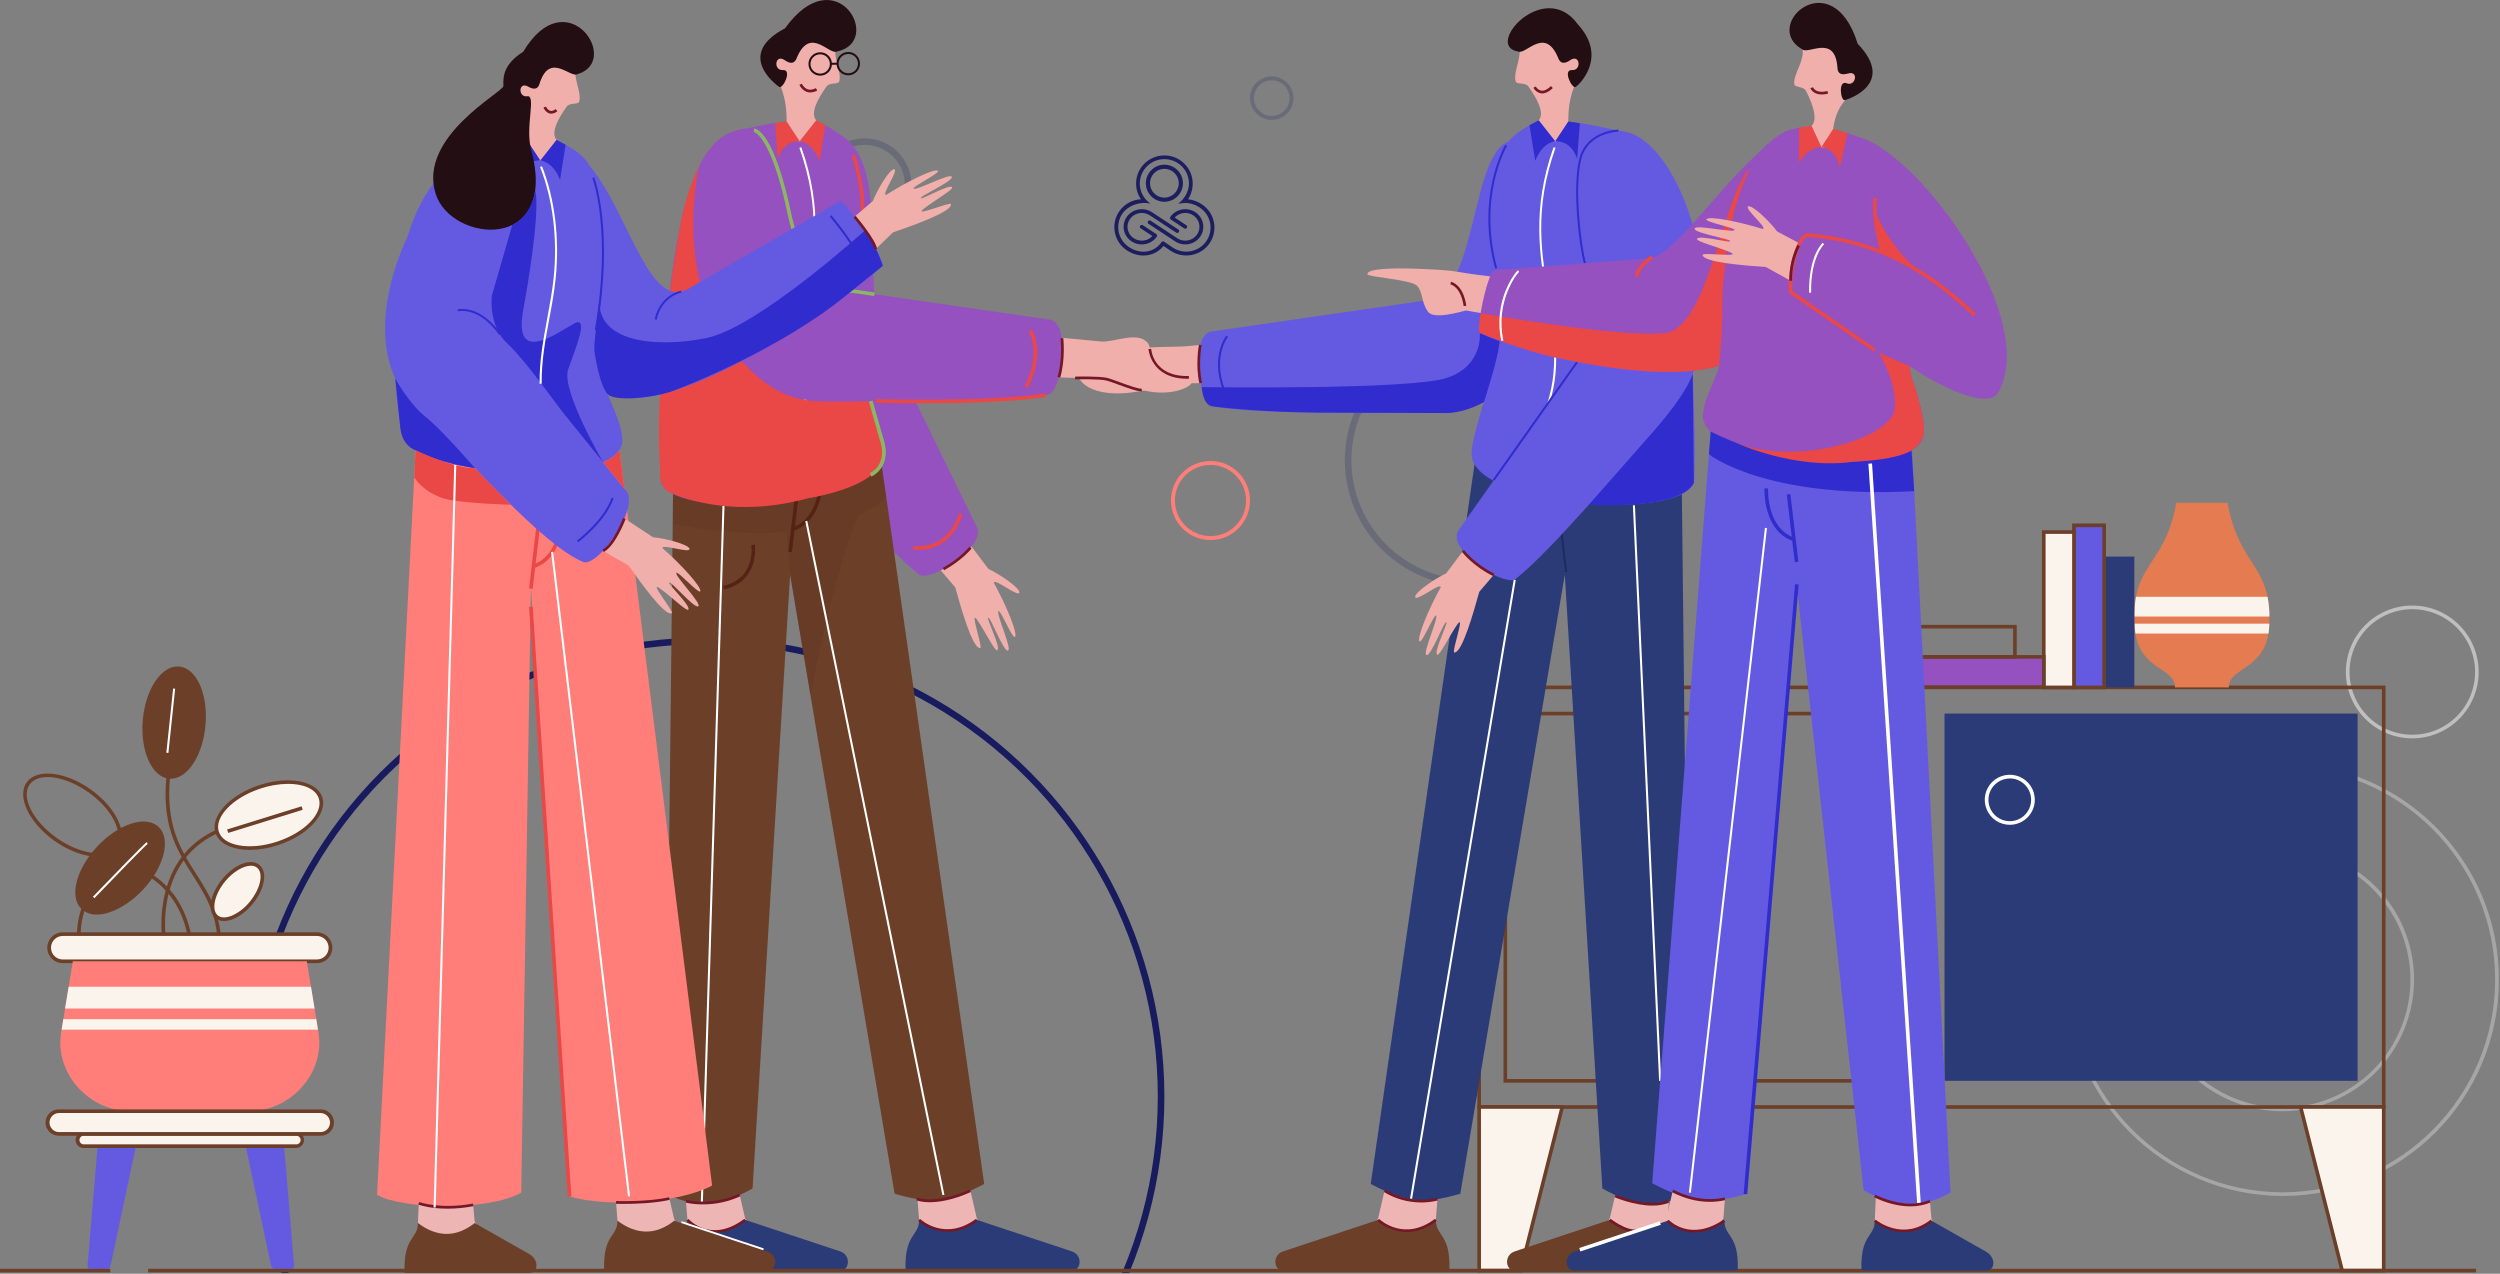 <svg width="1898" height="967" viewBox="0 0 1898 967" fill="none" xmlns="http://www.w3.org/2000/svg">
    <rect x="0" y="0" width="1898" height="967" fill="#808080" stroke="none"/>
    <circle opacity="0.2" cx="656.5" cy="140.5" r="33" stroke="#181B5E" stroke-width="5"/>
    <circle opacity="0.2" cx="965.5" cy="74.5" r="15" stroke="#181B5E" stroke-width="3"/>
    <circle cx="919" cy="380" r="28.5" stroke="#FF7E79" stroke-width="3"/>
    <circle opacity="0.2" cx="1116.5" cy="349.5" r="93" stroke="#181B5E" stroke-width="5"/>
    <g clip-path="url(#clip0)">
        <circle cx="535.5" cy="832.5" r="346" stroke="#181B5E" stroke-width="5"/>
        <g opacity="0.7">
            <path opacity="0.7" d="M1831.39 560.58C1821.41 560.582 1811.66 557.625 1803.37 552.083C1795.07 546.541 1788.61 538.663 1784.79 529.446C1780.97 520.229 1779.97 510.087 1781.92 500.303C1783.87 490.519 1788.68 481.532 1795.73 474.48C1802.79 467.428 1811.78 462.627 1821.56 460.685C1831.35 458.743 1841.49 459.746 1850.7 463.569C1859.92 467.392 1867.79 473.862 1873.33 482.161C1878.87 490.459 1881.82 500.214 1881.81 510.19C1881.79 523.552 1876.47 536.36 1867.01 545.805C1857.56 555.251 1844.75 560.564 1831.39 560.58V560.58ZM1831.39 462.49C1821.97 462.498 1812.75 465.3 1804.92 470.541C1797.09 475.783 1790.98 483.229 1787.38 491.938C1783.78 500.648 1782.84 510.23 1784.68 519.473C1786.52 528.717 1791.06 537.207 1797.73 543.871C1804.39 550.535 1812.88 555.074 1822.13 556.913C1831.37 558.753 1840.95 557.811 1849.66 554.206C1858.37 550.601 1865.81 544.496 1871.05 536.662C1876.29 528.827 1879.09 519.615 1879.1 510.19C1879.09 497.539 1874.07 485.408 1865.12 476.463C1856.17 467.519 1844.04 462.493 1831.39 462.49Z" fill="white"/>
        </g>
        <g opacity="0.55">
            <path opacity="0.55" d="M1732.94 907.97C1642.42 907.8 1568.88 834.11 1568.88 743.7C1568.88 653.29 1642.42 579.61 1732.88 579.44H1733.2C1823.6 579.62 1897.2 653.31 1897.2 743.71C1897.2 834.11 1823.65 907.81 1733.2 907.98H1733.04V906.6L1732.94 907.97ZM1732.83 580.81V582.19C1643.95 582.36 1571.63 654.82 1571.63 743.7C1571.63 832.58 1643.95 905.05 1732.83 905.21L1732.99 906.59V905.21H1733.08C1822.01 905.04 1894.32 832.58 1894.32 743.69C1894.32 654.8 1822.03 582.36 1733.1 582.19L1732.83 580.81ZM1732.99 843.64C1713.22 843.672 1693.88 837.837 1677.42 826.875C1660.97 815.913 1648.13 800.315 1640.54 782.056C1632.95 763.797 1630.95 743.698 1634.79 724.301C1638.63 704.904 1648.13 687.081 1662.1 673.088C1676.08 659.096 1693.88 649.561 1713.27 645.692C1732.66 641.823 1752.77 643.793 1771.04 651.352C1789.31 658.912 1804.93 671.721 1815.92 688.16C1826.9 704.598 1832.77 723.927 1832.77 743.7C1832.73 770.166 1822.21 795.539 1803.51 814.268C1784.81 832.997 1759.46 843.558 1732.99 843.64V843.64ZM1732.99 646.53C1713.76 646.494 1694.95 652.164 1678.95 662.821C1662.94 673.478 1650.46 688.643 1643.08 706.398C1635.7 724.153 1633.75 743.699 1637.48 762.562C1641.21 781.425 1650.45 798.758 1664.03 812.366C1677.62 825.975 1694.93 835.247 1713.79 839.01C1732.65 842.774 1752.2 840.858 1769.96 833.507C1787.73 826.155 1802.92 813.698 1813.6 797.712C1824.29 781.725 1829.99 762.928 1829.99 743.7C1829.95 717.969 1819.72 693.3 1801.54 675.091C1783.36 656.881 1758.71 646.612 1732.98 646.53H1732.99Z" fill="white"/>
        </g>
        <path d="M1811.1 841.82H1121.59V520.5H1811.1V841.82ZM1124.33 839.06H1808.33V523.26H1124.33V839.06Z" fill="#6C3F29"/>
        <path fill-rule="evenodd" clip-rule="evenodd" d="M1809.74 964.62H1778.19L1746.65 840.44H1809.74V964.62Z" fill="#FBF4EC"/>
        <path d="M1811.1 966.01H1777.1L1744.85 839.01H1811.1V966.01ZM1779.25 963.25H1808.34V841.82H1748.4L1779.25 963.25Z" fill="#6C3F29"/>
        <path fill-rule="evenodd" clip-rule="evenodd" d="M1122.97 964.62H1154.52L1186.06 840.44H1122.97V964.62Z" fill="#FBF4EC"/>
        <path d="M1155.59 966.01H1121.59V839.01H1187.84L1155.59 966.01ZM1124.35 963.25H1153.44L1184.29 841.82H1124.35V963.25Z" fill="#6C3F29"/>
        <path d="M1789.88 541.73H1476.28V820.57H1789.88V541.73Z" fill="#2B3B77"/>
        <path d="M1457.8 821.96H1141.45V540.36H1457.8V821.96ZM1144.21 819.19H1455.1V543.12H1144.21V819.19Z" fill="#6C3F29"/>
        <path d="M1525.83 626.19C1522.07 626.19 1518.4 625.076 1515.27 622.988C1512.15 620.9 1509.71 617.933 1508.28 614.461C1506.84 610.989 1506.46 607.169 1507.2 603.483C1507.93 599.798 1509.74 596.412 1512.4 593.755C1515.05 591.098 1518.44 589.288 1522.12 588.555C1525.81 587.822 1529.63 588.198 1533.1 589.636C1536.57 591.074 1539.54 593.51 1541.63 596.634C1543.72 599.759 1544.83 603.432 1544.83 607.19C1544.83 612.229 1542.83 617.062 1539.27 620.625C1535.7 624.188 1530.87 626.19 1525.83 626.19V626.19ZM1525.83 591.03C1522.62 591.028 1519.49 591.977 1516.82 593.758C1514.15 595.538 1512.07 598.07 1510.85 601.032C1509.62 603.994 1509.3 607.255 1509.92 610.4C1510.55 613.545 1512.09 616.435 1514.36 618.702C1516.63 620.97 1519.51 622.514 1522.66 623.139C1525.81 623.764 1529.07 623.442 1532.03 622.214C1534.99 620.986 1537.52 618.907 1539.3 616.24C1541.08 613.572 1542.03 610.437 1542.03 607.23C1542.03 605.1 1541.62 602.99 1540.8 601.021C1539.99 599.052 1538.8 597.263 1537.29 595.755C1535.79 594.247 1534 593.05 1532.04 592.232C1530.07 591.415 1527.96 590.993 1525.83 590.99V591.03Z" fill="white"/>
        <path d="M1406.88 626.19C1403.12 626.19 1399.45 625.076 1396.32 622.988C1393.2 620.9 1390.76 617.933 1389.33 614.461C1387.89 610.989 1387.51 607.169 1388.24 603.483C1388.98 599.798 1390.79 596.412 1393.44 593.755C1396.1 591.098 1399.49 589.288 1403.17 588.555C1406.86 587.822 1410.68 588.198 1414.15 589.636C1417.62 591.074 1420.59 593.51 1422.68 596.634C1424.77 599.759 1425.88 603.432 1425.88 607.19C1425.88 612.229 1423.88 617.062 1420.32 620.625C1416.75 624.188 1411.92 626.19 1406.88 626.19V626.19ZM1406.88 591.03C1403.67 591.032 1400.54 591.986 1397.87 593.77C1395.21 595.555 1393.13 598.09 1391.91 601.055C1390.68 604.02 1390.37 607.282 1391 610.427C1391.63 613.572 1393.18 616.459 1395.45 618.723C1397.72 620.987 1400.61 622.526 1403.76 623.145C1406.91 623.764 1410.17 623.436 1413.13 622.201C1416.09 620.966 1418.62 618.88 1420.39 616.208C1422.17 613.536 1423.11 610.398 1423.1 607.19C1423.09 602.892 1421.38 598.771 1418.34 595.734C1415.3 592.696 1411.18 590.99 1406.88 590.99V591.03Z" fill="#6C3F29"/>
        <path fill-rule="evenodd" clip-rule="evenodd" d="M1692.1 521.88H1651.25C1651.25 505.95 1622.83 509.55 1620.62 475.74C1617.45 427.04 1643.15 431.74 1652.29 381.74H1691.1C1700.24 431.74 1725.41 427.87 1722.76 475.74C1720.94 509 1692.1 505.95 1692.1 521.88Z" fill="#E57B51"/>
        <path fill-rule="evenodd" clip-rule="evenodd" d="M1621.26 481C1620.99 479.35 1620.79 477.6 1620.66 475.74C1620.66 474.98 1620.57 474.23 1620.54 473.5H1722.88C1722.88 474.23 1722.82 474.98 1722.77 475.74C1722.68 477.502 1722.49 479.257 1722.22 481H1621.26ZM1620.4 468.07C1620.34 463.041 1620.77 458.019 1621.66 453.07H1721.51C1722.47 458.012 1722.96 463.035 1722.96 468.07H1620.4Z" fill="#FBF4EC"/>
        <path d="M1620.4 422.56H1597.47V521.88H1620.4V422.56Z" fill="#2B3B77"/>
        <path d="M1597.48 398.77H1574.55V521.88H1597.48V398.77Z" fill="#645AE2"/>
        <path d="M1598.85 523.26H1573.17V397.39H1598.85V523.26ZM1575.93 520.5H1596.1V400.19H1575.94L1575.93 520.5Z" fill="#6C3F29"/>
        <path d="M1574.55 403.94H1551.62V521.87H1574.55V403.94Z" fill="#FBF4EC"/>
        <path d="M1575.93 523.26H1550.25V402.57H1575.93V523.26ZM1553 520.5H1573.17V405.32H1553V520.5Z" fill="#6C3F29"/>
        <path d="M1551.62 498.69H1433.69V521.62H1551.62V498.69Z" fill="#9451BF"/>
        <path d="M1553 523H1432.31V497.32H1553V523ZM1435.1 520.24H1550.27V500.07H1435.1V520.24Z" fill="#6C3F29"/>
        <path d="M1531.1 500.07H1410.43V474.39H1531.1V500.07ZM1413.17 497.32H1528.34V477.19H1413.19L1413.17 497.32Z" fill="#6C3F29"/>
        <path fill-rule="evenodd" clip-rule="evenodd" d="M770.28 253.03L835.93 259.26C845.84 260.19 863.3 251.06 871.34 260.26C873.68 262.92 872.71 269.14 874.08 270.95C887.08 288.13 901.88 283.63 904.71 287.16C909.05 292.55 891.77 300.91 871.65 297.09C853.55 293.65 844.5 285.94 829.41 287.36L775.65 285.61L770.28 253.03Z" fill="#F0AFAB"/>
        <path fill-rule="evenodd" clip-rule="evenodd" d="M710.79 379.19L750.39 431.92C758.04 435.38 774.17 446.11 773.92 449.86C773.11 453.71 754.72 438.48 754.49 442.43C763.66 458.92 773.13 481.56 770.49 483.56C768.68 484.95 759.58 463.02 758.12 463.88C755.68 465.31 769.05 493.66 765.12 493.97C761.53 494.25 751.64 467.5 750.4 469.18C747.9 467.69 760.33 491.9 757.14 493.7C755.31 494.7 748.2 479.81 741.92 470.7C735.64 461.59 746.3 491.55 744.24 491.94C738.34 493.04 729.17 460.11 725.24 445.94L690.34 405.09L710.79 379.19Z" fill="#F0AFAB"/>
        <path fill-rule="evenodd" clip-rule="evenodd" d="M670.88 255.07L741.23 399.47C749.98 413 710.64 440.3 698.47 436.78C671.4 415.88 619.23 353.19 581.32 310.97C517.63 239.97 573.89 69.49 636.56 101.55C677.89 122.69 652.21 216.76 670.88 255.07Z" fill="#9451BF"/>
        <path fill-rule="evenodd" clip-rule="evenodd" d="M731.9 883.21L741.62 925.08L751.3 940.95L707.26 940.31L697.78 926.12L695.24 894.02L731.9 883.21Z" fill="#EDB5B3"/>
        <path fill-rule="evenodd" clip-rule="evenodd" d="M697.78 926.12C712.67 937.26 727.49 937.29 741.62 926.12L813.68 950.03C822.29 952.88 820.83 964.63 813.94 964.63H687.52C686.43 936.19 697.78 938.96 697.78 926.12Z" fill="#2B3B77"/>
        <path fill-rule="evenodd" clip-rule="evenodd" d="M556.01 883.21L565.73 925.08L575.41 940.95L531.37 940.31L521.89 926.12L519.35 894.02L556.01 883.21Z" fill="#EDB5B3"/>
        <path fill-rule="evenodd" clip-rule="evenodd" d="M521.89 926.12C536.78 937.26 551.61 937.29 565.73 926.12L637.79 950.03C646.4 952.88 644.95 964.63 638.05 964.63H511.63C510.54 936.19 521.89 938.96 521.89 926.12Z" fill="#2B3B77"/>
        <path fill-rule="evenodd" clip-rule="evenodd" d="M511.66 314.58L505.1 905.46C523.22 916.61 546.1 916.89 571.36 902.28L599.87 436.39L679.2 906.29C707.99 914.52 719.81 913.1 747.2 898.88L663.71 313.31L511.66 314.58Z" fill="#6C3F29"/>
        <path d="M602.37 403.06L601.48 400.45C623.35 393 621.96 362.66 621.94 362.36L624.7 362.21C624.71 362.53 626.23 394.93 602.37 403.06Z" fill="#552214"/>
        <path d="M604.707 366.566L598.492 418.848L601.232 419.173L607.448 366.892L604.707 366.566Z" fill="#552214"/>
        <path fill-rule="evenodd" clip-rule="evenodd" d="M501.89 366.68C513.89 396.45 669.67 383.93 670.6 345.07C671.07 325.41 646.38 271.25 649.05 249.46C655.48 197.09 660.39 149.05 644.36 110.31C642.36 105.4 634.47 99.31 626.65 95.09C623.414 93.203 619.715 92.257 615.97 92.36C615.97 92.36 594.78 92.52 585.36 93.85C581.94 94.33 566.73 97.53 559.15 99.19C525.43 106.6 512.45 170.58 504.47 259.19C500.73 300.75 500.84 364.08 501.89 366.68Z" fill="#9451BF"/>
        <path fill-rule="evenodd" clip-rule="evenodd" d="M620.62 92.71C620.78 91.17 611.18 88.61 627.44 65.71C629.96 62.17 636.44 64.53 637.2 61.71C639.2 54.08 631.65 42.63 634.92 33.71C637.2 27.48 626.27 23.41 618.06 21.42C604.58 18.16 581.19 26.55 589.48 56.88C591.48 64.17 597.48 72.21 597.19 92.88C597.19 99.43 601.51 107.22 607.13 107.27C614.39 107.25 623.1 97.9 620.62 92.71Z" fill="#F0AFAB"/>
        <path d="M616.67 319.62C601.26 286.03 606.33 257.24 611.67 226.76C617.52 193.52 623.58 159.14 606.89 112.29L608.36 111.76C625.19 159 618.83 195.14 613.21 227.03C607.88 257.26 602.85 285.82 618.06 318.97L616.67 319.62Z" fill="white"/>
        <path fill-rule="evenodd" clip-rule="evenodd" d="M597.2 92.19L607.1 107.19C598.44 107.27 593.35 112.37 590.46 120.53L588.38 93.53L597.2 92.19Z" fill="#EA4747"/>
        <path fill-rule="evenodd" clip-rule="evenodd" d="M619.65 91.3L607.1 107.19C614.57 108.58 619.1 114.34 622.32 122.14L626.62 95.09L619.65 91.3Z" fill="#EA4747"/>
        <path fill-rule="evenodd" clip-rule="evenodd" d="M632.63 218.88L796.82 242.64C812.76 244.98 807.36 292.56 796.69 299.4C763.13 305.98 681.63 303.92 624.87 304.58C529.49 305.68 493.73 125.19 559.15 99.19C602.29 82.04 590.46 212.78 632.63 218.88Z" fill="#9451BF"/>
        <path fill-rule="evenodd" clip-rule="evenodd" d="M635.36 39.12C629.48 41.91 615.42 20.22 605.36 42.92C604.6 44.63 603.17 50.79 595.74 45.68C588.31 40.57 586.89 53.68 594.34 53.18C601.79 52.68 594.34 67.96 591.49 65.94C588.64 63.92 558.37 41.27 595.95 21.53C634.86 -32.73 671.37 31.81 635.36 39.12Z" fill="#230E13"/>
        <path d="M663.64 224.76L632.64 220.27C630.19 220.49 611.51 220.12 598.44 164.8C585.58 102.35 572.44 100.3 572.33 100.28L572.41 97.53C573.95 97.53 587.8 99.46 601.14 164.2C614.26 219.74 632.27 217.53 632.45 217.52H632.65H632.86L664.07 222.04L663.64 224.76Z" fill="#8BB762"/>
        <path d="M661.68 361.71L660.36 359.29C675.16 351.22 668 333.87 667.69 333.14L659.69 304.96L662.35 304.21L670.28 332.21C670.28 332.21 678.65 352.45 661.68 361.71Z" fill="#8BB762"/>
        <g opacity="0.38">
            <path opacity="0.38" fill-rule="evenodd" clip-rule="evenodd" d="M672.93 378L668.87 351.82C668.87 351.82 665.92 370.03 602.98 380C540.04 389.97 510.74 373.89 510.74 373.89V397.76C510.74 397.76 552.64 407.31 597.2 403.91C598.13 413.62 599.87 436.39 599.87 436.39L615.32 527.92C615.32 527.92 635.55 422.92 652.02 391C659.533 387.609 666.565 383.237 672.93 378Z" fill="#552214"/>
        </g>
        <path d="M549.72 447.51L549.1 444.82C573.93 439.09 570.51 414.95 570.35 413.93L573.08 413.51C573.1 413.78 577.01 441.19 549.72 447.51Z" fill="#552214"/>
        <path d="M622.68 57.44C620.931 57.441 619.22 56.924 617.763 55.956C616.306 54.988 615.168 53.611 614.49 51.998C613.813 50.385 613.627 48.608 613.956 46.889C614.286 45.171 615.115 43.589 616.34 42.34C617.154 41.503 618.127 40.836 619.202 40.379C620.277 39.922 621.432 39.685 622.6 39.68H622.69C625.045 39.669 627.308 40.595 628.981 42.253C630.654 43.91 631.6 46.165 631.61 48.52C631.621 50.875 630.695 53.138 629.038 54.811C627.38 56.484 625.125 57.429 622.77 57.44H622.68ZM622.68 41.24H622.6C620.659 41.249 618.801 42.029 617.434 43.409C616.068 44.788 615.306 46.654 615.315 48.595C615.325 50.536 616.105 52.395 617.484 53.761C618.863 55.127 620.729 55.889 622.67 55.88H622.74C624.682 55.872 626.54 55.093 627.907 53.715C629.275 52.337 630.038 50.471 630.03 48.53C630.022 46.589 629.243 44.73 627.865 43.363C626.487 41.996 624.622 41.232 622.68 41.24V41.24Z" fill="#230E13"/>
        <path d="M644.02 57.19C641.665 57.202 639.401 56.278 637.728 54.621C636.054 52.964 635.107 50.71 635.095 48.355C635.083 46 636.007 43.736 637.664 42.063C639.321 40.389 641.575 39.442 643.93 39.43H644.01C645.76 39.428 647.472 39.942 648.931 40.91C650.389 41.877 651.529 43.254 652.208 44.868C652.886 46.481 653.073 48.259 652.744 49.978C652.415 51.697 651.586 53.281 650.36 54.53C649.545 55.367 648.572 56.032 647.497 56.489C646.422 56.946 645.268 57.184 644.1 57.19H644.02ZM643.94 40.99C642.979 40.995 642.028 41.19 641.142 41.562C640.256 41.935 639.452 42.479 638.776 43.162C638.1 43.846 637.565 44.656 637.202 45.546C636.839 46.436 636.655 47.389 636.66 48.35C636.665 49.311 636.86 50.262 637.232 51.148C637.605 52.034 638.149 52.838 638.832 53.514C639.516 54.19 640.325 54.725 641.216 55.088C642.106 55.451 643.059 55.635 644.02 55.63H644.1C645.061 55.625 646.012 55.43 646.898 55.057C647.784 54.685 648.588 54.141 649.264 53.458C649.94 52.774 650.475 51.964 650.838 51.074C651.201 50.184 651.385 49.231 651.38 48.27C651.375 47.309 651.18 46.358 650.807 45.472C650.435 44.586 649.891 43.782 649.208 43.106C648.524 42.43 647.714 41.895 646.824 41.532C645.934 41.169 644.981 40.985 644.02 40.99H643.94Z" fill="#230E13"/>
        <path d="M635.919 47.586L630.789 47.64L630.805 49.2L635.935 49.146L635.919 47.586Z" fill="#230E13"/>
        <path fill-rule="evenodd" clip-rule="evenodd" d="M530.63 126.53C530.63 126.53 520.94 144.41 515.81 174.37C510.68 204.33 496.46 293.7 501.26 356.3C501.26 356.3 498.88 369.97 509.26 374.22C519.64 378.47 558.17 393.7 614.41 378C614.41 378 662.69 371.11 670.13 349.51C670.175 341.723 669.166 333.966 667.13 326.45C663.83 314.82 660.93 304.58 660.93 304.58C660.93 304.58 620.15 305.58 612.74 303.88C605.33 302.18 575.52 301.17 540.55 242.37C540.64 242.37 516.97 195.9 530.63 126.53Z" fill="#EA4747"/>
        <path d="M548.487 384.119L532.034 913.543L533.593 913.591L550.046 384.167L548.487 384.119Z" fill="white"/>
        <path d="M661.68 361.71L660.36 359.29C675.16 351.22 668 333.87 667.69 333.14L659.69 304.96L662.35 304.21L670.28 332.21C670.28 332.21 678.65 352.45 661.68 361.71Z" fill="#8BB762"/>
        <path d="M699.62 306.19C679.73 306.19 665.19 305.81 664.83 305.8L664.9 303.04C665.78 303.04 753.37 305.36 793.68 298.54L794.14 301.26C769.96 305.36 728.97 306.19 699.62 306.19Z" fill="#EA4747"/>
        <path d="M780.43 294.52L777.96 293.28C791.17 266.86 780.96 251.63 780.82 251.48L783.08 249.89C783.55 250.56 794.43 266.52 780.43 294.52Z" fill="#EA4747"/>
        <path d="M804.9 286.78L802.9 286.21C806.9 272.39 805.19 256.98 805.17 256.83L807.23 256.59C807.31 257.24 808.99 272.57 804.9 286.78Z" fill="#741726"/>
        <path d="M716.74 432.94L715.74 431.13C723.368 426.996 730.231 421.584 736.03 415.13L737.63 416.44C737.33 416.84 730.1 425.58 716.74 432.94Z" fill="#741726"/>
        <path d="M656.1 159.52L653.35 159.35C654.41 141.64 646.69 118.51 646.61 118.28L649.22 117.4C649.52 118.37 657.16 141.27 656.1 159.52Z" fill="#EA4747"/>
        <path d="M533.63 914.36C529.227 914.41 524.833 913.964 520.53 913.03L521.03 911.03C534.568 913.67 548.593 912.02 561.15 906.31L562.03 908.19C553.129 912.3 543.434 914.406 533.63 914.36Z" fill="#741726"/>
        <path d="M705.83 912.73C699.28 912.73 695.83 911.34 695.58 911.22L696.39 909.32C696.52 909.32 710.07 914.77 736.31 903.07L737.15 904.96C723.19 911.19 712.76 912.73 705.83 912.73Z" fill="#741726"/>
        <path d="M719.47 935.19C711.276 935.081 703.368 932.162 697.07 926.92L698.48 925.41C699.25 926.13 717.54 942.68 741 925.33L742.23 927C733.92 933.1 726.15 935.19 719.47 935.19Z" fill="#741726"/>
        <path d="M542.81 935.94C534.664 935.85 526.878 932.572 521.12 926.81L522.67 925.44C523.36 926.21 540.01 944.33 565.11 925.3L566.36 926.95C557.47 933.69 549.5 935.94 542.81 935.94Z" fill="#741726"/>
        <path d="M615.1 70.19C614.152 70.189 613.211 70.023 612.32 69.7C609.896 68.683 607.95 66.781 606.88 64.38L608.79 63.59C609.648 65.457 611.165 66.942 613.05 67.76C614.9 68.43 617.05 68.14 619.43 66.91L620.43 68.74C618.797 69.649 616.968 70.147 615.1 70.19V70.19Z" fill="#741726"/>
        <path d="M517.574 927.149L516.706 929.769L579.008 950.433L579.877 947.814L517.574 927.149Z" fill="white"/>
        <path d="M697.24 417.39C695.907 417.39 694.527 417.32 693.1 417.18L693.37 414.44C721.25 417.14 727.98 389.94 728.05 389.66L730.73 390.29C730.66 390.57 724.04 417.39 697.24 417.39Z" fill="#EA4747"/>
        <path d="M612.89 395.371L611.361 395.682L715.469 907.389L716.998 907.078L612.89 395.371Z" fill="white"/>
        <path fill-rule="evenodd" clip-rule="evenodd" d="M613.34 194.71L662.66 152.64C665.59 144.94 675.13 128.46 678.83 128.47C682.65 129.03 668.83 148 672.72 147.98C688.34 137.98 709.97 127.32 712.1 129.75C713.57 131.44 692.61 141.7 693.54 143.09C695.09 145.39 722.09 130.56 722.63 134.39C723.13 137.89 697.49 149.22 699.22 150.34C697.91 152.89 720.9 139.19 722.86 142.19C723.98 143.93 709.78 151.81 701.26 158.53C692.74 165.25 721.45 152.96 721.95 154.96C723.4 160.67 691.64 171.68 677.95 176.42L639.95 213.16L613.34 194.71Z" fill="#F0AFAB"/>
        <path fill-rule="evenodd" clip-rule="evenodd" d="M358.03 900.75L360.36 927.5L369.88 943.1L326.59 942.48L317.27 928.53L318.38 903.37L358.03 900.75Z" fill="#EDB5B3"/>
        <path fill-rule="evenodd" clip-rule="evenodd" d="M317.27 928.53C331.91 939.53 346.48 939.53 360.37 928.53L401.72 952.02C409.48 956.43 408.72 966.38 401.97 966.38H307.18C306.1 938.44 317.27 941.19 317.27 928.53Z" fill="#6C3F29"/>
        <path fill-rule="evenodd" clip-rule="evenodd" d="M502.32 884.59L511.88 925.75L521.4 941.35L478.1 940.73L468.79 926.78L466.29 895.22L502.32 884.59Z" fill="#EDB5B3"/>
        <path fill-rule="evenodd" clip-rule="evenodd" d="M468.79 926.78C483.42 937.72 498 937.78 511.88 926.78L582.71 950.27C591.18 953.08 589.71 964.63 582.97 964.63H458.7C457.63 936.69 468.79 939.4 468.79 926.78Z" fill="#6C3F29"/>
        <path fill-rule="evenodd" clip-rule="evenodd" d="M316.36 325.64L286.27 907.04C304.08 918.04 370.85 919.77 395.72 905.41L403.07 445.41L432.43 908.41C460.74 916.49 513.72 914.07 540.64 900.09L467.45 318.41L316.36 325.64Z" fill="#FF7E79"/>
        <path fill-rule="evenodd" clip-rule="evenodd" d="M522.32 219.37L638.1 152.5C645.23 156.69 670.94 195.74 670.18 201.73C643.93 226.56 538.65 299.89 482.9 302.26C391.1 306.19 369.27 98.37 425.43 110.61C470.01 120.33 486.04 240.32 522.32 219.37Z" fill="#645AE2"/>
        <path fill-rule="evenodd" clip-rule="evenodd" d="M305.6 332.1C317.41 361.37 471.6 372.86 472.48 334.65C472.94 315.33 448.78 283.04 451.41 261.65C457.73 210.17 462.56 162.94 446.8 124.87C444.8 120.03 437.07 114.07 429.39 109.87C426.209 108.015 422.572 107.087 418.89 107.19C418.89 107.19 398.06 107.34 388.8 108.65C385.44 109.12 370.2 111.28 363.04 113.91C274.84 146.26 302.85 325.3 305.6 332.1Z" fill="#645AE2"/>
        <path fill-rule="evenodd" clip-rule="evenodd" d="M423.47 107.55C423.62 106.03 414.18 103.55 430.17 80.99C432.64 77.51 439.03 79.83 439.76 76.99C441.76 69.48 434.31 58.22 437.51 49.47C439.76 43.35 429.01 39.34 420.95 37.39C407.7 34.18 384.7 42.39 392.85 72.25C394.85 79.41 400.72 87.31 400.43 107.59C400.43 114.03 404.68 121.69 410.21 121.73C417.33 121.83 425.92 112.64 423.47 107.55Z" fill="#F0AFAB"/>
        <path d="M405.53 431.25L404.64 428.64C426.16 421.3 424.76 391.51 424.74 391.21L427.49 391.06C427.51 391.38 429 423.25 405.53 431.25Z" fill="#EA4747"/>
        <path d="M407.727 395.292L401.671 446.686L404.412 447.009L410.468 395.615L407.727 395.292Z" fill="#EA4747"/>
        <path fill-rule="evenodd" clip-rule="evenodd" d="M441.63 372.24L495.78 407.87C504 408.53 522.49 413.1 523.5 416.65C524.03 420.48 501.97 412.5 503.06 416.23C517.06 428.44 533.3 446.23 531.56 448.96C530.35 450.85 514.64 433.58 513.56 434.86C511.78 436.99 533.56 458.78 530.03 460.37C526.81 461.83 508.77 440.37 508.18 442.37C505.37 441.83 524.92 460.09 522.56 462.82C521.21 464.38 509.68 452.94 500.85 446.63C492.02 440.32 511.85 464.47 510.05 465.51C504.97 468.51 485.54 441.06 477.18 429.29L431.3 402.97L441.63 372.24Z" fill="#F0AFAB"/>
        <path fill-rule="evenodd" clip-rule="evenodd" d="M379.6 253.92L475.74 373.08C485.17 385.81 455.26 429.5 443.1 426.81C411.1 413.75 354.37 347.04 314.53 307.96C247.6 242.3 350.28 81.89 384.13 119.96C414.46 154.06 353.3 221.32 379.6 253.92Z" fill="#645AE2"/>
        <path d="M438.94 411.69L438 410.44C438.2 410.28 458.67 394.76 464.4 377.75L465.88 378.25C460 395.73 439.79 411.05 438.94 411.69Z" fill="#302CCE"/>
        <path fill-rule="evenodd" clip-rule="evenodd" d="M400.44 107.01L410.21 121.77C401.69 121.86 396.69 126.87 393.84 134.89L391.84 108.31L400.44 107.01Z" fill="#302CCE"/>
        <path fill-rule="evenodd" clip-rule="evenodd" d="M422.51 106.19L410.21 121.8C417.54 123.18 422.02 128.8 425.21 136.5L429.43 109.91L422.51 106.19Z" fill="#302CCE"/>
        <path fill-rule="evenodd" clip-rule="evenodd" d="M438.43 56.29C433.03 59.43 417.8 39.81 410 62.36C409.41 64.07 408.54 70.07 401 65.78C393.46 61.49 393.17 74.13 400.27 73.08C407.37 72.03 398.51 96.18 403.27 113.83C424.55 192.1 342.34 184.51 330.71 147.02C317.24 103.6 382.47 69.78 382.2 65.24C381.72 57.24 383.08 48.24 397.27 39.24C430.19 -15.92 472.32 46.36 438.43 56.29Z" fill="#230E13"/>
        <path d="M418.57 86.31C418.152 86.31 417.736 86.26 417.33 86.16C414.17 85.38 412.63 81.85 412.57 81.7L414.47 80.89C414.47 80.89 415.68 83.63 417.83 84.15C419.04 84.44 420.39 83.98 421.83 82.79L423.14 84.4C421.881 85.542 420.267 86.216 418.57 86.31Z" fill="#741726"/>
        <path d="M458.37 419.1L457.37 417.28C465.61 412.81 472.98 393.4 473.05 393.2L474.99 393.93C474.7 394.76 467.29 414.26 458.37 419.1Z" fill="#741726"/>
        <path fill-rule="evenodd" clip-rule="evenodd" d="M656.82 174.76C656.82 174.76 575.1 248.94 536.02 256.71C496.94 264.48 453.17 259.34 455.22 227.71C455.22 227.71 450.71 260.23 451.22 265.71C451.73 271.19 455.48 292.66 461.16 299.06C466.84 305.46 496.54 301.48 507.95 297.77C519.36 294.06 593.95 264.35 642.69 224L670.17 201.81C670.17 201.81 664.87 185.03 656.82 174.76Z" fill="#302CCE"/>
        <path d="M656.95 204.77C648.56 186.47 630.1 164.57 629.95 164.35L631.14 163.35C631.33 163.58 649.92 185.63 658.4 204.13L656.95 204.77Z" fill="#302CCE"/>
        <path d="M663.84 189.3C662.84 182.77 648.14 165.3 647.99 165.15L649.57 163.81C650.19 164.55 664.84 181.89 665.89 189L663.84 189.3Z" fill="#741726"/>
        <path fill-rule="evenodd" clip-rule="evenodd" d="M388.91 170.84L373.43 224.39C373.43 224.39 370.43 246.97 384.95 260.55C399.47 274.13 419.71 303.64 428.44 314.46L457.95 351.03C457.95 351.03 425.87 296.19 431.3 280.57C436.73 264.95 447.76 239.2 435.81 245.63C423.86 252.06 389.38 278.27 397.2 235.52C405.02 192.77 409.26 155.35 406.33 144.76C406.33 144.76 403.84 163.84 388.91 170.84Z" fill="#302CCE"/>
        <path fill-rule="evenodd" clip-rule="evenodd" d="M300.1 287.45C300.1 287.45 310.84 306.95 323.1 316.51C335.36 326.07 360.54 355.41 360.54 355.41C360.54 355.41 332.68 351.59 315.54 341.82C315.54 341.82 304.38 338.74 303.68 322.07L300.1 287.45Z" fill="#302CCE"/>
        <path d="M453.1 250.82L451.56 250.55C464.78 174.89 449.85 135.55 449.7 135.18L451.15 134.61C451.3 135 466.38 174.73 453.1 250.82Z" fill="#302CCE"/>
        <path d="M409.66 291.36C409.43 274.16 412.45 257.93 415.37 242.23C417.27 232.01 419.24 221.45 420.37 210.62C423.37 180.93 419.67 151.17 410.04 126.82L411.49 126.24C421.22 150.82 424.92 180.84 421.93 210.78C420.84 221.67 418.87 232.26 416.93 242.51C414.02 258.14 411.02 274.29 411.24 291.34L409.66 291.36Z" fill="white"/>
        <path fill-rule="evenodd" clip-rule="evenodd" d="M387.83 383.19C387.83 383.19 346.94 382.14 335.6 378.02C319.74 372.26 314.46 362.3 314.46 362.3L315.52 341.84C315.52 341.84 345.52 356.04 360.52 355.43L387.83 383.19Z" fill="#EA4747"/>
        <path fill-rule="evenodd" clip-rule="evenodd" d="M457.95 351.03L474.07 371.03L470.36 341.61C470.36 341.61 466.95 347.4 457.95 351.03Z" fill="#EA4747"/>
        <path d="M404.416 460.514L401.662 460.694L431.009 908.443L433.763 908.263L404.416 460.514Z" fill="#EA4747"/>
        <path d="M339.83 917.63C326.1 917.63 318.03 914.7 317.57 914.53L318.29 912.59C318.45 912.65 334.22 918.35 359.06 913.73L359.44 915.73C352.975 916.961 346.411 917.597 339.83 917.63V917.63Z" fill="#741726"/>
        <path d="M473.73 913.99C470.05 913.99 467.73 913.91 467.65 913.91L467.72 911.84C467.96 911.84 491.63 912.67 507.98 908.94L508.44 910.94C496.95 913.58 481.97 913.99 473.73 913.99Z" fill="#741726"/>
        <path d="M344.845 353.064L329.199 916.727L330.759 916.77L346.405 353.107L344.845 353.064Z" fill="white"/>
        <path d="M498.55 242.71L497.02 242.39C501.02 223.8 516.9 220.66 517.02 220.63L517.31 222.16C516.74 222.28 502.31 225.19 498.55 242.71Z" fill="#302CCE"/>
        <path d="M378.94 254.34C378.81 254.13 365.81 233.66 347.66 236.34L347.44 234.8C366.58 232 380.13 253.34 380.27 253.56L378.94 254.34Z" fill="#302CCE"/>
        <path d="M419.922 418.842L418.373 419.027L476.811 908.38L478.36 908.195L419.922 418.842Z" fill="white"/>
        <path d="M124.42 722.97C122.98 715.44 120.27 695.72 126.07 675.13C132.07 653.81 145.07 638.54 164.77 629.75L165.9 632.27C147 640.71 134.49 655.38 128.72 675.88C123.08 695.88 125.72 715.12 127.13 722.45L124.42 722.97Z" fill="#6C3F29"/>
        <path d="M145.24 751.19L142.53 750.67C143.93 743.33 146.53 724.12 140.93 704.1C135.16 683.6 122.65 668.92 103.76 660.48L104.88 657.97C124.56 666.76 137.59 682.03 143.59 703.35C149.39 723.91 146.67 743.64 145.24 751.19Z" fill="#6C3F29"/>
        <path d="M167.97 722.19L165.22 722.1C166.04 695.48 156.47 680.43 146.34 664.5C133.99 645.08 121.21 624.98 127.22 582.67L129.95 583.06C124.09 624.36 136.58 644.06 148.67 663.06C158.58 678.56 168.82 694.67 167.97 722.19Z" fill="#6C3F29"/>
        <path fill-rule="evenodd" clip-rule="evenodd" d="M135.92 507.39C148.29 508.51 156.66 527.86 154.61 550.62C152.56 573.38 140.87 590.92 128.49 589.8C116.11 588.68 107.75 569.34 109.8 546.58C111.85 523.82 123.54 506.28 135.92 507.39Z" fill="#6C3F29"/>
        <path d="M129.63 591.19C129.21 591.19 128.79 591.19 128.37 591.19C115.26 590 106.31 569.94 108.43 546.47C109.43 535.24 112.78 524.87 117.84 517.28C123.06 509.44 129.55 505.43 136.04 506.03C142.55 506.62 148.2 511.7 151.94 520.35C155.56 528.72 157 539.52 155.99 550.75C154.98 561.98 151.63 572.35 146.57 579.94C141.68 587.26 135.71 591.19 129.63 591.19ZM134.79 508.68C129.66 508.68 124.49 512.22 120.13 518.76C115.33 525.97 112.13 535.88 111.13 546.67C109.13 568.67 116.98 587.34 128.58 588.39C134.02 588.88 139.58 585.32 144.24 578.39C149.04 571.17 152.24 561.26 153.24 550.48C154.24 539.7 152.85 529.38 149.41 521.48C146.09 513.8 141.25 509.3 135.79 508.81C135.46 508.74 135.1 508.72 134.79 508.72V508.68Z" fill="#6C3F29"/>
        <path d="M81.33 770.25C76.52 764.25 64.85 748.15 60.28 727.25C55.54 705.61 59.85 686.01 73.08 668.99L75.25 670.68C62.55 687.02 58.42 705.86 62.97 726.68C67.42 747 78.79 762.68 83.47 768.53L81.33 770.25Z" fill="#6C3F29"/>
        <path fill-rule="evenodd" clip-rule="evenodd" d="M243.34 605.67C247.29 617.45 232.93 632.88 211.26 640.14C189.59 647.4 168.83 643.74 164.89 631.96C160.95 620.18 175.3 604.74 196.97 597.48C218.64 590.22 239.4 593.89 243.34 605.67Z" fill="#FBF4EC"/>
        <path d="M189.68 645.26C186.835 645.269 183.994 645.031 181.19 644.55C171.91 642.91 165.66 638.55 163.58 632.39C159.4 619.91 174.18 603.66 196.53 596.18C218.88 588.7 240.47 592.75 244.65 605.18C248.84 617.66 234.05 633.91 211.7 641.4C204.613 643.852 197.179 645.155 189.68 645.26V645.26ZM218.68 595.1C211.428 595.183 204.237 596.429 197.38 598.79C176.47 605.79 162.47 620.48 166.16 631.52C167.91 636.72 173.4 640.38 181.64 641.83C190.17 643.34 200.53 642.27 210.8 638.83C231.7 631.83 245.71 617.14 242.01 606.1C239.65 599 230.51 595.1 218.71 595.1H218.68Z" fill="#6C3F29"/>
        <path d="M74 650.4C72.496 650.394 70.993 650.297 69.5 650.11C60.5 649.01 50.4 644.8 41.22 638.26C22.02 624.58 12.62 604.72 20.22 594C27.86 583.28 49.69 585.68 68.89 599.37C78.07 605.91 85.33 614.03 89.33 622.23C93.46 630.7 93.64 638.3 89.85 643.62C86.73 648.06 81.18 650.4 74 650.4ZM22.5 595.6C15.75 605.09 24.86 623.21 42.82 636.01C51.64 642.29 61.23 646.33 69.82 647.38C78.13 648.38 84.45 646.48 87.63 642.02C90.81 637.56 90.55 630.96 86.88 623.44C83.08 615.65 76.13 607.9 67.32 601.61C49.32 588.82 29.25 586.12 22.49 595.61L22.5 595.6Z" fill="#6C3F29"/>
        <path fill-rule="evenodd" clip-rule="evenodd" d="M119.45 628.77C110.37 620.3 90.36 626.96 74.77 643.67C59.18 660.38 53.9 680.78 62.99 689.26C72.08 697.74 92.07 691.07 107.66 674.37C123.25 657.67 128.53 637.25 119.45 628.77Z" fill="#6C3F29"/>
        <path d="M73.45 694.33C69.266 694.495 65.179 693.041 62.04 690.27C57.27 685.81 55.93 678.33 58.29 669.2C60.58 660.37 66.07 650.97 73.76 642.73C81.45 634.49 90.46 628.35 99.12 625.47C108.06 622.47 115.61 623.31 120.39 627.77C130.01 636.77 124.76 658.08 108.67 675.31C100.98 683.55 91.97 689.68 83.32 692.57C80.144 693.676 76.812 694.27 73.45 694.33V694.33ZM108.98 626.46C105.912 626.517 102.873 627.067 99.98 628.09C91.75 630.83 83.16 636.7 75.77 644.61C68.38 652.52 63.1 661.5 60.96 669.89C58.87 677.99 59.96 684.51 63.96 688.25C67.96 691.99 74.54 692.6 82.48 689.95C90.7 687.21 99.3 681.34 106.68 673.43C121.73 657.31 127.05 637.73 118.54 629.78C115.9 627.482 112.475 626.292 108.98 626.46V626.46Z" fill="#6C3F29"/>
        <path fill-rule="evenodd" clip-rule="evenodd" d="M196.1 657.7C190.35 652.95 178.61 657.7 169.88 668.27C161.15 678.84 158.74 691.27 164.5 696.02C170.26 700.77 181.99 696.02 190.72 685.45C199.45 674.88 201.81 662.44 196.1 657.7Z" fill="#FBF4EC"/>
        <path d="M170.1 699.25C167.743 699.32 165.437 698.555 163.59 697.09C157.15 691.77 159.43 678.73 168.79 667.39C178.15 656.05 190.51 651.32 196.95 656.64C200.14 659.27 201.28 663.89 200.17 669.64C199.11 675.1 196.12 681.03 191.75 686.32C187.38 691.61 182.14 695.67 176.98 697.75C174.804 698.687 172.468 699.197 170.1 699.25V699.25ZM190.46 657.25C184.81 657.25 177 661.77 170.91 669.15C162.83 678.96 160.28 690.79 165.35 694.97C167.72 696.97 171.48 696.97 175.95 695.22C181.302 692.834 185.995 689.186 189.63 684.59C193.7 679.64 196.49 674.15 197.46 669.14C198.37 664.41 197.57 660.73 195.2 658.77C193.843 657.716 192.157 657.174 190.44 657.24L190.46 657.25Z" fill="#6C3F29"/>
        <path fill-rule="evenodd" clip-rule="evenodd" d="M47.93 709.19H240.27C243 709.198 245.617 710.285 247.548 712.215C249.48 714.144 250.57 716.76 250.58 719.49V719.49C250.572 722.222 249.483 724.84 247.552 726.771C245.62 728.703 243.002 729.792 240.27 729.8H47.93C45.198 729.792 42.58 728.703 40.649 726.771C38.717 724.84 37.628 722.222 37.62 719.49C37.631 716.76 38.721 714.144 40.652 712.215C42.584 710.285 45.2 709.198 47.93 709.19V709.19Z" fill="#FBF4EC"/>
        <path d="M240.27 731.19H47.93C46.367 731.236 44.81 730.967 43.352 730.401C41.895 729.834 40.566 728.981 39.444 727.891C38.322 726.801 37.43 725.498 36.821 724.057C36.212 722.617 35.898 721.069 35.898 719.505C35.898 717.941 36.212 716.393 36.821 714.953C37.43 713.512 38.322 712.208 39.444 711.119C40.566 710.029 41.895 709.176 43.352 708.609C44.81 708.043 46.367 707.774 47.93 707.82H240.27C241.833 707.774 243.39 708.043 244.847 708.609C246.305 709.176 247.634 710.029 248.756 711.119C249.878 712.208 250.77 713.512 251.379 714.953C251.988 716.393 252.302 717.941 252.302 719.505C252.302 721.069 251.988 722.617 251.379 724.057C250.77 725.498 249.878 726.801 248.756 727.891C247.634 728.981 246.305 729.834 244.847 730.401C243.39 730.967 241.833 731.236 240.27 731.19V731.19ZM47.93 710.58C46.733 710.54 45.54 710.741 44.422 711.172C43.304 711.602 42.284 712.253 41.423 713.086C40.562 713.918 39.877 714.916 39.41 716.019C38.942 717.121 38.701 718.307 38.701 719.505C38.701 720.703 38.942 721.888 39.41 722.991C39.877 724.094 40.562 725.091 41.423 725.924C42.284 726.757 43.304 727.408 44.422 727.838C45.54 728.269 46.733 728.47 47.93 728.43H240.27C241.467 728.47 242.66 728.269 243.778 727.838C244.896 727.408 245.915 726.757 246.777 725.924C247.638 725.091 248.322 724.094 248.79 722.991C249.258 721.888 249.499 720.703 249.499 719.505C249.499 718.307 249.258 717.121 248.79 716.019C248.322 714.916 247.638 713.918 246.777 713.086C245.915 712.253 244.896 711.602 243.778 711.172C242.66 710.741 241.467 710.54 240.27 710.58H47.93Z" fill="#6C3F29"/>
        <path fill-rule="evenodd" clip-rule="evenodd" d="M55.29 729.8H232.91L241.85 784.32C246.65 813.62 221.85 843.63 188.75 843.63H99.45C66.33 843.63 41.55 813.63 46.35 784.32L55.29 729.8Z" fill="#FF7E79"/>
        <path fill-rule="evenodd" clip-rule="evenodd" d="M236.1 749.13L238.81 765.68H49.41L52.12 749.13H236.1ZM240.1 773.72L241.41 781.72H46.78L48.09 773.72H240.1Z" fill="#FBF4EC"/>
        <path fill-rule="evenodd" clip-rule="evenodd" d="M103.2 870.19H74.1L66.52 960.19C66.436 960.736 66.472 961.294 66.624 961.826C66.777 962.357 67.043 962.849 67.404 963.267C67.766 963.685 68.214 964.02 68.717 964.249C69.22 964.477 69.767 964.593 70.32 964.59H79.1C80.304 964.518 81.45 964.046 82.356 963.249C83.261 962.452 83.875 961.375 84.1 960.19L103.2 870.19Z" fill="#645AE2"/>
        <path fill-rule="evenodd" clip-rule="evenodd" d="M186.58 870.19H215.69L223.25 960.26C223.334 960.805 223.298 961.363 223.146 961.893C222.994 962.424 222.729 962.915 222.369 963.333C222.008 963.751 221.562 964.086 221.06 964.315C220.558 964.544 220.012 964.662 219.46 964.66H210.65C209.445 964.591 208.297 964.12 207.391 963.323C206.485 962.525 205.872 961.447 205.65 960.26L186.58 870.19Z" fill="#645AE2"/>
        <path fill-rule="evenodd" clip-rule="evenodd" d="M63.42 870.19H224.77C226.003 870.187 227.186 869.697 228.059 868.826C228.932 867.954 229.425 866.773 229.43 865.54V865.54C229.425 864.307 228.932 863.125 228.059 862.254C227.186 861.383 226.003 860.893 224.77 860.89H63.42C62.188 860.893 61.006 861.383 60.135 862.255C59.263 863.126 58.773 864.307 58.77 865.54V865.54C58.773 866.772 59.263 867.954 60.135 868.825C61.006 869.697 62.188 870.187 63.42 870.19V870.19Z" fill="#FBF4EC"/>
        <path d="M224.77 871.54H63.42C61.821 871.54 60.287 870.905 59.156 869.774C58.025 868.643 57.39 867.109 57.39 865.51C57.39 863.911 58.025 862.377 59.156 861.246C60.287 860.115 61.821 859.48 63.42 859.48H224.77C226.369 859.48 227.903 860.115 229.034 861.246C230.165 862.377 230.8 863.911 230.8 865.51C230.8 867.109 230.165 868.643 229.034 869.774C227.903 870.905 226.369 871.54 224.77 871.54ZM63.42 862.24C62.583 862.286 61.795 862.651 61.219 863.26C60.642 863.87 60.321 864.676 60.321 865.515C60.321 866.353 60.642 867.16 61.219 867.769C61.795 868.378 62.583 868.744 63.42 868.79H224.77C225.215 868.815 225.661 868.748 226.08 868.595C226.499 868.441 226.882 868.204 227.206 867.897C227.53 867.591 227.788 867.222 227.964 866.812C228.14 866.402 228.231 865.961 228.231 865.515C228.231 865.069 228.14 864.628 227.964 864.218C227.788 863.808 227.53 863.439 227.206 863.132C226.882 862.826 226.499 862.589 226.08 862.435C225.661 862.282 225.215 862.215 224.77 862.24H63.42Z" fill="#6C3F29"/>
        <path d="M243.57 843.63H44.62C39.865 843.63 36.01 847.485 36.01 852.24C36.01 856.995 39.865 860.85 44.62 860.85H243.57C248.325 860.85 252.18 856.995 252.18 852.24C252.18 847.485 248.325 843.63 243.57 843.63Z" fill="#FBF4EC"/>
        <path d="M243.57 862.24H44.57C41.918 862.24 39.374 861.186 37.499 859.311C35.623 857.436 34.57 854.892 34.57 852.24C34.57 849.588 35.623 847.044 37.499 845.169C39.374 843.293 41.918 842.24 44.57 842.24H243.57C246.222 842.24 248.766 843.293 250.641 845.169C252.516 847.044 253.57 849.588 253.57 852.24C253.57 854.892 252.516 857.436 250.641 859.311C248.766 861.186 246.222 862.24 243.57 862.24ZM44.57 845.01C42.697 845.08 40.925 845.872 39.625 847.222C38.325 848.571 37.599 850.371 37.599 852.245C37.599 854.119 38.325 855.919 39.625 857.268C40.925 858.618 42.697 859.41 44.57 859.48H243.57C245.442 859.41 247.215 858.618 248.514 857.268C249.814 855.919 250.541 854.119 250.541 852.245C250.541 850.371 249.814 848.571 248.514 847.222C247.215 845.872 245.442 845.08 243.57 845.01H44.57Z" fill="#6C3F29"/>
        <path d="M228.979 612.144L172.426 629.715L173.245 632.351L229.798 614.78L228.979 612.144Z" fill="#6C3F29"/>
        <path d="M127.85 571.63L126.29 571.47L131.43 522.7L132.98 522.86L127.85 571.63Z" fill="white"/>
        <path d="M71.67 681.88L70.54 680.8C82.39 668.48 110.08 639.8 111.49 639.3L111.98 640.78L111.73 640.04L112.08 640.74C110.49 641.73 87.04 665.89 71.67 681.88Z" fill="white"/>
        <path d="M1879.83 966.01H112.44V963.25H1879.83V966.01ZM83.69 966.01H0V963.25H83.69V966.01Z" fill="#6C3F29"/>
        <path fill-rule="evenodd" clip-rule="evenodd" d="M965.44 256.71L899.78 262.93C892.78 263.59 854.41 262.57 852.44 268.25C851.29 271.6 854.16 272.65 852.25 273.88C837.92 283.1 822.14 278.88 819.56 283.06C815.93 288.95 831.02 306.62 876.48 294.53C894.28 289.79 891.22 289.53 906.3 291L960.07 289.26L965.44 256.71Z" fill="#F0AFAB"/>
        <path fill-rule="evenodd" clip-rule="evenodd" d="M1084.04 227.87L919.86 251.63C903.92 253.97 909.32 301.55 919.98 308.39C953.55 314.96 1035.04 312.91 1091.81 313.57C1187.19 314.67 1222.95 134.19 1157.53 108.18C1114.39 91.03 1126.22 221.77 1084.04 227.87Z" fill="#645AE2"/>
        <path fill-rule="evenodd" clip-rule="evenodd" d="M1123.45 252.72C1123.45 252.72 1126.25 277.46 1098.67 286.83C1071.09 296.2 912.34 293.9 912.34 293.9C912.34 293.9 913.09 307.24 919.98 308.39C926.87 309.54 962.61 313.04 999.38 313.22C1036.15 313.4 1094.77 313.57 1094.77 313.57C1094.77 313.57 1119.77 316.35 1146.93 290.3C1146.93 290.3 1162.23 276.06 1165.27 267.4L1123.45 252.72Z" fill="#302CCE"/>
        <path fill-rule="evenodd" clip-rule="evenodd" d="M1055.96 883.21L1046.24 925.08L1036.56 940.95L1080.61 940.31L1090.09 926.12L1092.62 894.02L1055.96 883.21Z" fill="#EDB5B3"/>
        <path fill-rule="evenodd" clip-rule="evenodd" d="M1090.1 926.12C1075.2 937.26 1060.38 937.29 1046.26 926.12L974.2 950.03C965.58 952.88 967.04 964.63 973.94 964.63H1100.36C1101.44 936.19 1090.1 938.96 1090.1 926.12Z" fill="#6C3F29"/>
        <path fill-rule="evenodd" clip-rule="evenodd" d="M1231.85 883.21L1222.13 925.08L1212.45 940.95L1256.49 940.31L1265.97 926.12L1268.51 894.02L1231.85 883.21Z" fill="#EDB5B3"/>
        <path fill-rule="evenodd" clip-rule="evenodd" d="M1265.97 926.12C1251.08 937.26 1236.26 937.29 1222.13 926.12L1150.1 950.03C1141.49 952.88 1142.95 964.63 1149.85 964.63H1276.26C1277.33 936.19 1265.97 938.96 1265.97 926.12Z" fill="#6C3F29"/>
        <path fill-rule="evenodd" clip-rule="evenodd" d="M1276.2 314.58L1282.78 905.46C1264.65 916.61 1241.78 916.89 1216.51 902.28L1187.99 436.39L1108.66 906.29C1079.87 914.52 1068.06 913.1 1040.66 898.88L1125.96 307.4L1276.2 314.58Z" fill="#2B3B77"/>
        <path d="M1185.69 402.5C1162.25 394.5 1163.75 362.56 1163.76 362.24L1165.33 362.32C1165.33 362.63 1163.88 393.41 1186.19 401.02L1185.69 402.5Z" fill="#231915"/>
        <path d="M1183.58 382.017L1182.03 382.201L1188.24 434.473L1189.79 434.288L1183.58 382.017Z" fill="#1C2C59"/>
        <path fill-rule="evenodd" clip-rule="evenodd" d="M1285.98 366.68C1273.98 396.45 1118.19 383.93 1117.26 345.07C1116.79 325.41 1141.48 271.25 1138.81 249.46C1132.38 197.09 1127.47 149.05 1143.5 110.31C1145.5 105.4 1153.4 99.31 1161.21 95.09C1164.45 93.204 1168.15 92.258 1171.89 92.36C1171.89 92.36 1193.08 92.52 1202.51 93.85C1205.92 94.33 1221.14 97.53 1228.71 99.19C1262.44 106.6 1275.41 170.58 1283.39 259.19C1287.1 300.75 1287.02 364.08 1285.98 366.68Z" fill="#645AE2"/>
        <path fill-rule="evenodd" clip-rule="evenodd" d="M1167.24 92.71C1167.08 91.17 1176.69 88.61 1160.42 65.71C1157.9 62.17 1151.42 64.53 1150.66 61.71C1148.66 54.08 1156.21 42.63 1152.95 33.71C1150.66 27.48 1161.6 23.41 1169.8 21.42C1183.28 18.16 1206.67 26.55 1198.38 56.88C1196.38 64.17 1190.38 72.21 1190.67 92.88C1190.67 99.43 1186.35 107.22 1180.73 107.27C1173.48 107.25 1164.74 97.9 1167.24 92.71Z" fill="#F0AFAB"/>
        <path d="M1171.2 319.62L1169.77 318.97C1184.98 285.82 1179.95 257.26 1174.63 227.03C1169.01 195.14 1162.63 159.03 1179.47 111.76L1180.95 112.29C1164.25 159.14 1170.31 193.52 1176.17 226.76C1181.54 257.24 1186.61 286.03 1171.2 319.62Z" fill="white"/>
        <path fill-rule="evenodd" clip-rule="evenodd" d="M1190.66 92.19L1180.73 107.19C1189.4 107.27 1194.48 112.37 1197.38 120.53L1199.45 93.53L1190.66 92.19Z" fill="#302CCE"/>
        <path fill-rule="evenodd" clip-rule="evenodd" d="M1168.21 91.3L1180.73 107.19C1173.27 108.58 1168.73 114.34 1165.51 122.14L1161.21 95.09L1168.21 91.3Z" fill="#302CCE"/>
        <path fill-rule="evenodd" clip-rule="evenodd" d="M1152.51 39.12C1158.38 41.91 1172.45 20.22 1182.51 42.92C1183.27 44.63 1184.69 50.79 1192.12 45.68C1199.55 40.57 1200.98 53.68 1193.53 53.18C1186.08 52.68 1193.53 67.96 1196.37 65.94C1199.21 63.92 1220.7 43.34 1197.86 18.43C1172.39 -16.7 1126.32 34.91 1152.51 39.12Z" fill="#230E13"/>
        <path fill-rule="evenodd" clip-rule="evenodd" d="M1137.51 382.59L1097.9 435.32C1090.26 438.78 1074.13 449.51 1074.38 453.26C1075.19 457.1 1093.57 441.88 1093.8 445.82C1084.64 462.31 1075.17 484.96 1077.8 486.96C1079.6 488.35 1088.7 466.42 1090.17 467.28C1092.6 468.71 1079.24 497.06 1083.17 497.37C1086.75 497.65 1096.64 470.9 1097.89 472.58C1100.39 471.09 1087.95 495.3 1091.15 497.1C1092.98 498.1 1100.09 483.21 1106.37 474.1C1112.65 464.99 1101.99 494.95 1104.05 495.34C1109.94 496.44 1119.12 463.5 1123.05 449.34L1157.96 408.4L1137.51 382.59Z" fill="#F0AFAB"/>
        <path fill-rule="evenodd" clip-rule="evenodd" d="M1200.41 270.71L1107.1 402.84C1098.36 416.38 1137.7 443.68 1149.87 440.16C1176.94 419.25 1229.11 356.61 1267.01 314.35C1330.71 243.35 1268.24 65.63 1211.77 104.93C1173.63 131.44 1225 235.91 1200.41 270.71Z" fill="#645AE2"/>
        <path d="M901.44 287.55C873.66 287.55 871.93 265.21 871.92 264.98L873.98 264.85C874.04 265.71 875.62 286.17 902.6 285.46V287.53L901.44 287.55Z" fill="#741726"/>
        <path d="M866.18 297.06C863.18 297.06 857.18 294.94 849.24 292.06C845.52 290.69 842.02 289.4 840.05 288.91C834.62 287.56 816.4 287.98 816.22 287.98V285.91C816.98 285.91 834.9 285.48 840.6 286.91C842.67 287.43 846.07 288.68 850 290.12C856.08 292.36 864.39 295.41 866.63 295.02L866.99 297.02C866.722 297.059 866.45 297.072 866.18 297.06V297.06Z" fill="#741726"/>
        <path d="M1133.62 437.39C1118.08 429.73 1110.21 419.33 1109.88 418.89L1111.54 417.65C1111.61 417.75 1119.46 428.1 1134.54 435.54L1133.62 437.39Z" fill="#741726"/>
        <path d="M910.59 291.06C907.38 277.14 910.14 262.27 910.26 261.65L912.26 262.03C912.26 262.18 909.47 277.11 912.58 290.6L910.59 291.06Z" fill="#741726"/>
        <path d="M930.99 302.05C916.8 272.64 930.94 254.85 931.09 254.68L932.3 255.68C932.16 255.85 918.67 272.92 932.4 301.39L930.99 302.05Z" fill="#302CCE"/>
        <path d="M1135.15 203.99C1120.07 148.66 1142.6 110.29 1142.83 109.91L1144.17 110.71C1143.95 111.09 1121.76 148.92 1136.66 203.57L1135.15 203.99Z" fill="#302CCE"/>
        <path d="M1202.53 200.02C1198.78 186.81 1193.45 141.87 1199.05 120.33C1204.65 98.79 1228.47 98.41 1228.71 98.41V99.97C1228.48 99.97 1205.85 100.35 1200.55 120.73C1195.02 142.01 1200.31 186.5 1204.02 199.59L1202.53 200.02Z" fill="#302CCE"/>
        <path fill-rule="evenodd" clip-rule="evenodd" d="M1285.1 283.69C1285.1 283.69 1282.3 296.75 1254.39 328.54C1226.48 360.33 1206.21 383.19 1206.21 383.19C1206.21 383.19 1274.57 387.77 1285.98 366.7L1285.1 283.69Z" fill="#302CCE"/>
        <path d="M1196.7 274.4L1133.35 364.034L1134.63 364.935L1197.98 275.3L1196.7 274.4Z" fill="#302CCE"/>
        <path d="M1170.82 70.94C1170.41 70.939 1170 70.902 1169.6 70.83C1168.43 70.561 1167.34 70.041 1166.4 69.307C1165.45 68.573 1164.68 67.643 1164.13 66.58L1165.98 65.66C1166.39 66.433 1166.96 67.112 1167.65 67.653C1168.34 68.194 1169.13 68.585 1169.98 68.8C1172.16 69.18 1174.69 68.03 1177.49 65.37L1178.91 66.87C1176.1 69.57 1173.35 70.94 1170.82 70.94Z" fill="#741726"/>
        <path d="M1241.24 383.598L1239.68 383.669L1259.6 820.655L1261.16 820.584L1241.24 383.598Z" fill="white"/>
        <path d="M1079.01 912.91C1068.97 912.909 1059.13 910.141 1050.56 904.91L1051.71 903.2C1051.89 903.31 1069.35 914.84 1091.08 909.39L1091.58 911.39C1087.47 912.413 1083.25 912.924 1079.01 912.91Z" fill="#741726"/>
        <path d="M1254.49 915.28C1240.65 915.28 1226.49 909.22 1225.7 908.88L1226.52 906.99C1226.77 907.09 1251.11 917.5 1266.44 911.12L1267.24 913.04C1263.18 914.609 1258.85 915.37 1254.49 915.28V915.28Z" fill="#741726"/>
        <path d="M1068.01 935.34C1059.76 935.203 1051.82 932.213 1045.53 926.88L1046.96 925.37C1047.73 926.11 1066.16 943.05 1089.46 925.3L1090.71 926.95C1082.45 933.24 1074.69 935.34 1068.01 935.34Z" fill="#741726"/>
        <path d="M1241.28 935.55C1232.35 935.55 1221.96 927.31 1221.48 926.93L1222.78 925.32C1222.9 925.41 1234.67 934.75 1243.07 933.32L1243.41 935.32C1242.71 935.452 1241.99 935.529 1241.28 935.55V935.55Z" fill="#741726"/>
        <path d="M1123.45 237.8C1123.06 225 1130.11 209.98 1130.45 209.35L1132.31 210.24C1132.24 210.39 1125.18 225.44 1125.56 237.73L1123.45 237.8Z" fill="#741726"/>
        <path d="M1149.2 440.124L1070.51 909.888L1072.05 910.145L1150.74 440.382L1149.2 440.124Z" fill="white"/>
        <path fill-rule="evenodd" clip-rule="evenodd" d="M1464.09 899L1466.42 925.75L1475.94 941.35L1432.64 940.73L1423.33 926.78L1424.43 901.62L1464.09 899Z" fill="#EDB5B3"/>
        <path fill-rule="evenodd" clip-rule="evenodd" d="M1423.33 926.78C1437.97 937.72 1452.54 937.78 1466.42 926.78L1507.78 950.27C1515.53 954.68 1514.78 964.63 1508.03 964.63H1413.24C1412.17 936.69 1423.33 939.4 1423.33 926.78Z" fill="#2B3B77"/>
        <path fill-rule="evenodd" clip-rule="evenodd" d="M1274.87 882.84L1265.32 924L1255.8 939.6L1299.1 938.98L1308.41 925.03L1310.91 893.47L1274.87 882.84Z" fill="#EDB5B3"/>
        <path fill-rule="evenodd" clip-rule="evenodd" d="M1309.18 926.78C1294.54 937.72 1279.97 937.78 1266.08 926.78L1195.25 950.27C1186.79 953.08 1188.25 964.63 1195 964.63H1319.27C1320.34 936.69 1309.18 939.4 1309.18 926.78Z" fill="#2B3B77"/>
        <path fill-rule="evenodd" clip-rule="evenodd" d="M1450.73 323.89L1480.82 905.29C1463 916.29 1439.68 918.02 1414.82 903.66L1364.03 443.66L1325.35 906.66C1297.05 914.74 1281.35 912.32 1254.35 898.34L1299.62 316.75L1450.73 323.89Z" fill="#645AE2"/>
        <path fill-rule="evenodd" clip-rule="evenodd" d="M1132.4 209.91C1099.88 206.3 1111.73 205.59 1079.26 204.16C1056.01 203.16 1037.88 204.06 1038.1 208.16C1038.21 210.39 1070.96 212.16 1075.75 216.9C1080.39 221.5 1078.75 228.9 1083.99 236.48C1087.35 241.32 1098.99 239.48 1112.99 235.71L1165.09 244.79L1132.4 209.91Z" fill="#F0AFAB"/>
        <path d="M1111.21 232.41C1109 217.41 1101.31 215.94 1101.21 215.93L1101.55 213.93C1101.93 213.99 1110.8 215.69 1113.22 232.14L1111.21 232.41Z" fill="#741726"/>
        <path fill-rule="evenodd" clip-rule="evenodd" d="M1250.76 196.19L1133.96 205.19C1128.42 211.33 1120.96 247.31 1123.45 252.79C1155.97 268.55 1251.19 292.37 1305.07 277.79C1393.78 253.86 1396.62 68.25 1350.7 102.79C1306.54 136.03 1273.62 194.41 1250.76 196.19Z" fill="#9451BF"/>
        <path fill-rule="evenodd" clip-rule="evenodd" d="M1516.91 298.35C1508.51 310.86 1473.22 293.9 1449.82 277.97C1448.82 285.97 1466.82 321.12 1458.43 335.48C1442.55 362.76 1288.34 352.02 1292.92 314.08C1295.23 294.89 1306.1 287.36 1306.57 265.79C1308.02 199.09 1312.2 107.79 1365.89 96.9C1371.16 95.83 1378.08 96.75 1384.22 97.72C1391.64 98.89 1396.86 99.23 1402.65 101.03C1405.77 102.34 1414.16 104.68 1418.92 106.95C1466.7 129.72 1547.26 245.07 1516.91 298.35Z" fill="#9451BF"/>
        <path fill-rule="evenodd" clip-rule="evenodd" d="M1373.98 96.35C1373.98 96.35 1383.75 93.69 1371.15 69.1C1369.21 65.31 1362.55 66.68 1362.23 63.81C1361.36 56.1 1370.32 46.02 1368.4 36.9C1367.05 30.51 1378.27 28.09 1386.52 27.32C1400.1 26.04 1421.67 37.5 1409.33 65.84C1406.33 72.65 1394.48 77.09 1391.86 97.21C1389.55 114.9 1385.86 112.68 1382.86 111.7C1377.41 109.92 1373.1 96.34 1373.98 96.35Z" fill="#F0AFAB"/>
        <path fill-rule="evenodd" clip-rule="evenodd" d="M1368.1 37.36C1372.71 41.79 1392.57 25.94 1394.9 50.24C1395.08 52.08 1394.49 58.24 1403.01 55.8C1411.53 53.36 1408.79 65.99 1402.01 63.23C1395.23 60.47 1397.41 77.01 1400.7 76.02C1403.99 75.03 1439.25 63.32 1410.36 33.23C1390.93 -29.49 1336.81 19.34 1368.1 37.36Z" fill="#230E13"/>
        <path fill-rule="evenodd" clip-rule="evenodd" d="M1391.8 97.82L1382.8 111.7C1391.19 113.18 1395.29 118.95 1396.8 127.32L1402.71 101.06L1391.8 97.82Z" fill="#EA4747"/>
        <path fill-rule="evenodd" clip-rule="evenodd" d="M1375.35 95.52L1382.85 111.7C1375.38 111.85 1370.03 116.7 1365.68 123.7L1365.87 96.78L1375.35 95.52Z" fill="#EA4747"/>
        <path d="M1361.56 410.89C1338.08 402.89 1339.56 371.02 1339.56 370.7L1342.32 370.85C1342.32 371.15 1340.93 400.96 1362.42 408.28L1361.56 410.89Z" fill="#302CCE"/>
        <path d="M1359.24 375.111L1356.5 375.437L1362.61 426.825L1365.35 426.499L1359.24 375.111Z" fill="#302CCE"/>
        <path fill-rule="evenodd" clip-rule="evenodd" d="M1298.78 327.69L1297.44 344.9C1297.44 344.9 1339.44 378.9 1453.26 372.9L1451.17 341.79C1451.17 341.79 1383.51 369.75 1298.78 327.69Z" fill="#302CCE"/>
        <path d="M1421.25 351.848L1418.49 352.029L1455.51 913.771L1458.26 913.59L1421.25 351.848Z" fill="white"/>
        <path d="M1362.8 443.503L1323.77 906.42L1326.52 906.652L1365.55 443.735L1362.8 443.503Z" fill="#302CCE"/>
        <path fill-rule="evenodd" clip-rule="evenodd" d="M1310.1 199.73C1310.1 199.73 1311.36 164.38 1328.71 127.32C1308.29 147.26 1297.26 248.32 1264.62 252.72C1231.98 257.12 1124.48 237.77 1124.48 237.77L1124.07 237.69L1123.07 246.08C1123.07 246.08 1122.41 252.21 1123.46 252.72C1124.51 253.23 1157.59 266.31 1178.95 270.91C1200.31 275.51 1265.32 289.67 1305.08 277.76C1305.08 277.76 1308.08 248.84 1307.62 233.56C1307.16 218.28 1310.1 199.73 1310.1 199.73Z" fill="#EA4747"/>
        <path d="M1427.59 192.09C1427.59 191.94 1423.24 176.66 1422.17 162.52C1421.8 158.402 1421.85 154.259 1422.3 150.15L1425.04 150.5C1424.61 154.423 1424.57 158.379 1424.92 162.31C1425.92 176.17 1430.2 191.18 1430.24 191.31L1427.59 192.09Z" fill="#EA4747"/>
        <path fill-rule="evenodd" clip-rule="evenodd" d="M1366.21 184.74L1349.21 175.74C1344.37 169.07 1330.86 155.64 1327.29 156.62C1323.75 158.16 1342.03 172.87 1338.29 173.87C1320.61 168.29 1296.93 163.63 1295.52 166.54C1294.52 168.54 1317.45 172.99 1316.91 174.54C1316.01 177.17 1286.08 169.89 1286.56 173.73C1286.99 177.24 1314.7 181.49 1313.32 183.02C1315.25 185.14 1289.49 177.93 1288.38 181.36C1287.75 183.36 1303.52 187.23 1313.49 191.5C1323.46 195.77 1292.55 191.38 1292.59 193.45C1292.68 199.34 1326.21 201.69 1340.59 202.7L1359.52 213.19C1359.92 204.78 1361.88 195.48 1366.21 184.74Z" fill="#F0AFAB"/>
        <path d="M1422.56 266.98L1358.29 222.66L1358.21 222.05C1356.77 210.53 1361.96 181.31 1370.9 177.18L1371.22 177.03H1371.58C1432.5 181.72 1470.76 210.56 1500.15 238.16L1498.27 240.16C1469.27 212.95 1431.6 184.51 1371.75 179.8C1364.9 183.63 1359.67 209.12 1360.88 221.06L1424.1 264.71L1422.56 266.98Z" fill="#EA4747"/>
        <path fill-rule="evenodd" clip-rule="evenodd" d="M1426.1 267.7C1426.1 267.7 1440.32 288.84 1438.43 310.45C1436.54 332.06 1366.09 354.45 1318.34 336.33C1318.34 336.33 1362.79 356.96 1407.48 350.48C1407.48 350.48 1442.48 349.63 1453.25 340.58C1464.02 331.53 1461.25 323.58 1456.79 304.02C1452.16 286.55 1451.13 290.3 1449.79 277.97L1426.1 267.7Z" fill="#EA4747"/>
        <path d="M1139.79 258.86C1133.26 228.3 1150.33 206.66 1152.47 205.17L1153.36 206.46C1151.36 207.82 1135.07 229.28 1141.36 258.53L1139.79 258.86Z" fill="white"/>
        <path d="M1373.48 222.19C1373.03 194.29 1383.4 184.69 1383.84 184.3L1384.84 185.46C1384.74 185.55 1374.55 195.07 1374.99 222.17L1373.48 222.19Z" fill="white"/>
        <path fill-rule="evenodd" clip-rule="evenodd" d="M1423.31 159.67C1423.31 159.67 1436.64 195.25 1467.73 213.14C1467.73 213.14 1436.23 191.34 1428.92 191.71C1428.92 191.71 1420.19 166.91 1423.31 159.67Z" fill="#EA4747"/>
        <path d="M1298.15 912.45C1288.09 912.411 1278.2 909.809 1269.42 904.89L1270.5 903.13C1270.68 903.24 1288.36 913.88 1309.36 909.13L1309.82 911.13C1305.99 911.999 1302.08 912.442 1298.15 912.45Z" fill="#741726"/>
        <path d="M1286.44 935.69C1278.62 935.717 1271.08 932.788 1265.33 927.49L1266.83 926.07C1267.5 926.77 1283.44 943.02 1308.6 925.92L1309.76 927.64C1300.88 933.67 1293 935.69 1286.44 935.69Z" fill="#741726"/>
        <path d="M1450.31 915.87C1435.87 915.87 1423.52 909.26 1422.83 908.87L1423.83 907.05C1424.05 907.17 1445.95 918.87 1464.83 911.05L1465.62 912.96C1460.76 914.93 1455.56 915.919 1450.31 915.87Z" fill="#741726"/>
        <path d="M1445.53 935.48C1432.47 935.48 1422.81 927.7 1422.67 927.58L1423.98 925.98C1424.82 926.67 1444.65 942.59 1465.78 925.98L1467.06 927.6C1459.54 933.51 1452.1 935.48 1445.53 935.48Z" fill="#741726"/>
        <path d="M1383.03 71.75C1376.17 71.75 1374.46 66.98 1374.44 66.92L1376.44 66.24C1376.52 66.45 1378.44 71.37 1387.38 69.08L1387.89 71.08C1386.3 71.503 1384.67 71.728 1383.03 71.75V71.75Z" fill="#741726"/>
        <path d="M1243.92 210.31L1241.19 209.89C1242.64 200.61 1252.4 194.54 1254 194.1L1254.77 196.75C1253.83 197.09 1245.16 202.33 1243.92 210.31Z" fill="#EA4747"/>
        <path d="M1358.48 213.19C1358.26 203.733 1360.38 194.369 1364.65 185.93L1366.45 186.93C1362.4 195.064 1360.38 204.056 1360.55 213.14L1358.48 213.19Z" fill="#741726"/>
        <path d="M1339.94 400.732L1282.17 905.376L1283.72 905.554L1341.49 400.909L1339.94 400.732Z" fill="white"/>
        <path d="M1260.03 927.243L1198.94 947.481L1199.81 950.101L1260.89 929.863L1260.03 927.243Z" fill="white"/>
        <path fill-rule="evenodd" clip-rule="evenodd" d="M894.927 139.111C894.927 145.136 890.025 150.038 884 150.038C877.975 150.038 873.073 145.136 873.073 139.111C873.073 133.086 877.975 128.184 884 128.184C890.025 128.184 894.927 133.086 894.927 139.111M884 125.037C876.239 125.037 869.926 131.351 869.926 139.111C869.926 146.872 876.239 153.185 884 153.185C891.76 153.185 898.074 146.872 898.074 139.111C898.074 131.351 891.76 125.037 884 125.037" fill="#1D1E5F"/>
        <path fill-rule="evenodd" clip-rule="evenodd" d="M907.527 161.108C901.267 156.975 892.726 158.582 888.49 164.689C888.273 165.002 888.192 165.386 888.266 165.757C888.338 166.124 888.557 166.45 888.874 166.661C888.876 166.663 888.878 166.664 888.881 166.666L899.025 173.364C899.693 173.805 900.6 173.634 901.052 172.983C901.501 172.334 901.33 171.453 900.668 171.01C900.666 171.009 900.664 171.008 900.661 171.006L891.806 165.16C895.347 161.298 901.373 160.484 905.891 163.467C908.284 165.045 909.893 167.431 910.438 170.192C910.984 172.953 910.395 175.756 908.78 178.085C905.444 182.892 898.723 184.157 893.795 180.904L873.611 167.577C872.943 167.136 872.036 167.307 871.584 167.958C871.134 168.607 871.306 169.487 871.968 169.93C871.971 169.932 871.973 169.933 871.975 169.934L892.159 183.262C898.42 187.395 906.96 185.788 911.196 179.681C913.248 176.722 913.997 173.161 913.304 169.653C912.611 166.145 910.549 163.107 907.527 161.108" fill="#1D1E5F"/>
        <path fill-rule="evenodd" clip-rule="evenodd" d="M877.868 177.705C877.865 177.704 877.863 177.703 877.861 177.701L867.655 171.007C866.983 170.567 866.071 170.737 865.616 171.388C865.164 172.036 865.337 172.917 866.002 173.359C866.005 173.36 866.007 173.362 866.009 173.364L874.918 179.207C873.344 180.917 871.248 182.075 868.887 182.516C866.039 183.048 863.149 182.473 860.748 180.898C860.73 180.886 860.711 180.874 860.693 180.862C858.322 179.287 856.718 176.915 856.173 174.177C855.625 171.417 856.218 168.616 857.842 166.288C859.467 163.961 861.93 162.387 864.777 161.855C867.624 161.322 870.514 161.897 872.916 163.472L892.968 176.624C893.64 177.064 894.553 176.894 895.007 176.243C895.46 175.594 895.287 174.714 894.621 174.272C894.618 174.27 894.616 174.269 894.614 174.267L874.562 161.115C871.511 159.114 867.839 158.385 864.221 159.06C860.604 159.737 857.475 161.737 855.411 164.694C853.346 167.651 852.593 171.21 853.29 174.715C853.982 178.195 856.02 181.208 859.033 183.209C859.056 183.224 859.079 183.24 859.102 183.254C862.153 185.256 865.825 185.986 869.443 185.31C873.06 184.634 876.189 182.633 878.253 179.676C878.472 179.364 878.553 178.981 878.479 178.61C878.406 178.242 878.187 177.917 877.868 177.705" fill="#1D1E5F"/>
        <path fill-rule="evenodd" clip-rule="evenodd" d="M915.826 183.102C910.084 191.411 898.595 193.539 890.217 187.843L883.83 183.502C883.157 183.044 882.237 183.214 881.776 183.882C879.059 187.814 875.029 190.318 870.429 190.931C865.9 191.536 861.115 190.312 856.955 187.484C848.576 181.789 846.431 170.395 852.174 162.085C856.392 155.981 864.691 153.566 870.909 154.151L873.415 154.587L872.789 154.122C871.81 153.395 870.88 152.526 869.946 151.465C866.979 148.095 865.345 143.779 865.345 139.312C865.345 129.109 873.714 120.81 884.001 120.81C894.287 120.81 902.655 129.109 902.655 139.312C902.655 145.802 898.674 151.574 894.728 154.416L894.52 154.566H895.054C896.185 154.411 897.628 154.25 898.461 154.161C898.79 154.135 899.119 154.12 899.449 154.113C899.443 154.118 899.437 154.125 899.431 154.13L899.45 154.113C903.404 154.02 907.457 155.263 911.045 157.703C919.424 163.398 921.569 174.792 915.826 183.102M912.716 155.285C909.287 152.955 905.582 151.642 901.933 151.288C904.196 148.025 905.488 143.776 905.488 139.312C905.488 127.56 895.849 118 884.001 118C872.152 118 862.512 127.56 862.512 139.312C862.512 143.633 863.806 147.781 866.198 151.262C859.801 151.618 853.631 154.794 849.737 160.429C843.073 170.071 845.562 183.293 855.284 189.901C864.896 196.435 876.685 195.001 883.33 186.714L888.547 190.26C898.269 196.869 911.6 194.401 918.263 184.759C924.927 175.116 922.438 161.894 912.716 155.285" fill="#1D1E5F"/>
    </g>
    <defs>
        <clipPath id="clip0">
            <rect width="1897.1" height="966.37" fill="white"/>
        </clipPath>
    </defs>
</svg>
